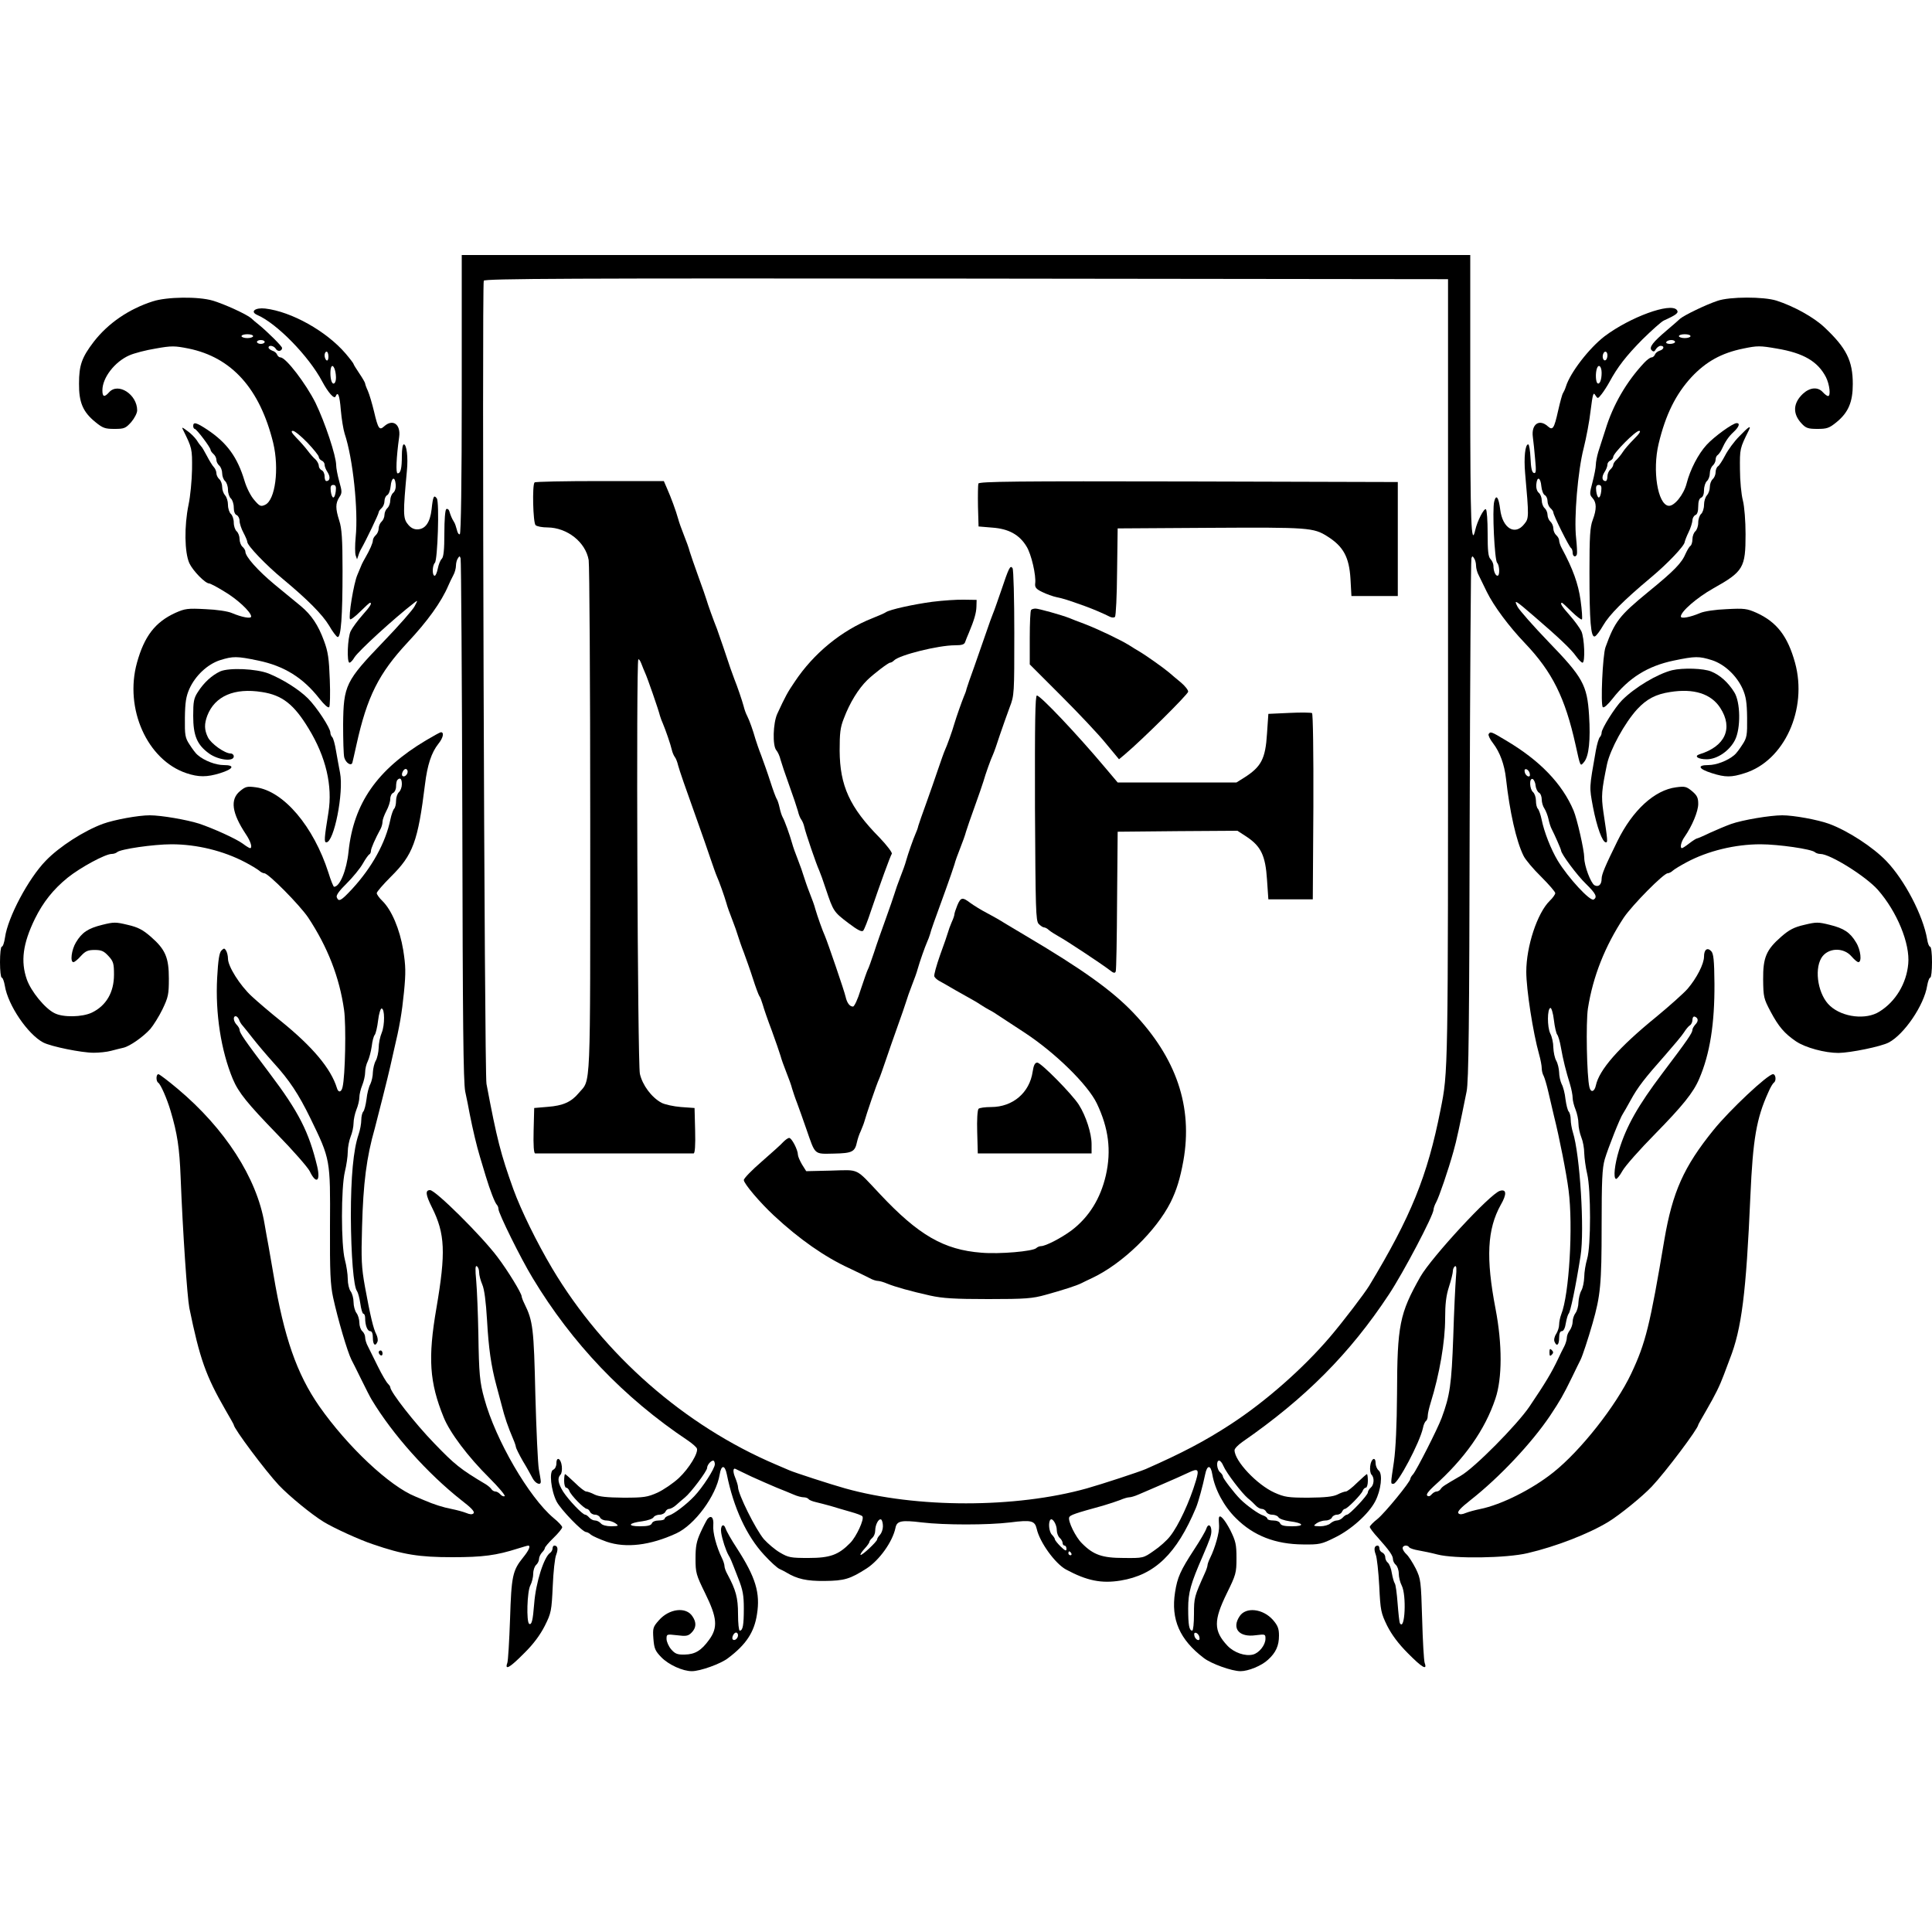 <?xml version="1.0" standalone="no"?>
<!DOCTYPE svg PUBLIC "-//W3C//DTD SVG 20010904//EN"
 "http://www.w3.org/TR/2001/REC-SVG-20010904/DTD/svg10.dtd">
<svg version="1.0" xmlns="http://www.w3.org/2000/svg"
 width="1000pt" height="1000pt" viewBox="0 0 1000 1000"
 preserveAspectRatio="xMidYMid meet">

<g transform="translate(0,1000) scale(0.1,-0.1)"
fill="#000000" stroke="none">
<path d="M2390 7961 c0 -455 -4 -722 -10 -726 -5 -3 -12 7 -15 22 -4 15 -10
35 -16 43 -10 16 -16 30 -24 56 -3 8 -9 12 -15 9 -6 -4 -10 -56 -10 -125 0
-86 -4 -122 -13 -132 -8 -7 -17 -30 -21 -51 -4 -20 -11 -37 -16 -37 -14 0 -13
53 1 67 14 14 24 313 10 333 -15 21 -20 11 -27 -56 -8 -69 -33 -104 -75 -104
-18 0 -35 9 -49 28 -24 29 -24 60 -4 274 7 71 -1 138 -16 138 -6 0 -10 -27
-10 -59 0 -65 -6 -91 -22 -91 -10 0 -7 81 8 188 9 66 -33 96 -78 55 -24 -22
-31 -13 -52 77 -10 41 -24 89 -32 107 -8 17 -14 34 -14 38 0 4 -13 27 -30 52
-16 24 -30 46 -30 49 0 3 -19 28 -42 55 -99 115 -279 216 -415 232 -52 6 -80
-16 -42 -33 101 -43 268 -214 337 -345 30 -56 62 -93 69 -77 12 29 21 6 27
-70 4 -46 13 -101 20 -123 43 -128 71 -397 57 -535 -4 -41 -4 -84 0 -95 l7
-20 7 20 c3 11 10 27 15 35 23 40 90 179 90 188 0 5 7 15 15 22 8 7 15 23 15
36 0 13 6 27 14 31 8 4 16 25 18 46 4 46 22 54 26 11 2 -19 -3 -36 -12 -44 -9
-7 -16 -25 -16 -40 0 -15 -7 -33 -15 -40 -8 -7 -15 -23 -15 -35 0 -12 -7 -28
-15 -35 -8 -7 -15 -23 -15 -35 0 -12 -7 -28 -15 -35 -8 -7 -15 -19 -15 -27 0
-13 -15 -48 -41 -93 -5 -8 -12 -22 -16 -30 -3 -8 -14 -33 -23 -55 -19 -42 -48
-220 -38 -230 3 -4 27 14 52 39 25 25 48 46 51 46 13 0 1 -19 -40 -65 -24 -27
-51 -64 -60 -82 -16 -33 -21 -163 -6 -163 5 0 17 12 26 28 24 36 203 200 309
282 19 15 19 14 2 -18 -9 -18 -82 -101 -162 -184 -195 -203 -206 -225 -208
-427 0 -80 2 -158 6 -172 8 -29 37 -46 42 -26 2 6 11 48 21 92 55 250 116 370
265 530 102 109 174 208 211 295 6 14 17 37 25 52 8 14 14 37 14 50 0 12 4 30
10 38 8 13 10 13 14 0 3 -8 7 -618 9 -1355 2 -1046 5 -1354 15 -1405 8 -36 18
-87 23 -115 16 -81 36 -166 53 -222 9 -29 22 -74 30 -100 23 -76 47 -137 57
-148 5 -5 9 -15 9 -23 0 -22 116 -257 177 -357 203 -337 471 -619 802 -840 24
-16 45 -35 48 -42 9 -22 -40 -103 -93 -153 -29 -27 -79 -61 -111 -76 -52 -23
-70 -26 -176 -26 -86 1 -125 5 -149 16 -17 9 -37 16 -44 16 -7 0 -33 20 -58
45 -26 25 -49 45 -51 45 -3 0 -5 -16 -5 -35 0 -19 5 -35 10 -35 6 0 14 -8 17
-17 8 -23 77 -93 91 -93 5 0 12 -7 16 -15 3 -8 15 -15 26 -15 11 0 23 -7 26
-15 4 -8 18 -15 33 -15 15 0 36 -7 47 -15 18 -13 16 -14 -22 -15 -25 0 -47 6
-54 15 -7 8 -20 15 -30 15 -10 0 -23 7 -30 15 -7 8 -16 15 -21 15 -14 0 -86
76 -114 119 -27 44 -31 71 -14 88 6 6 9 25 7 43 -4 41 -28 54 -28 16 0 -15 -7
-29 -16 -33 -23 -8 -12 -108 17 -165 22 -42 134 -158 153 -158 5 0 17 -6 25
-14 9 -7 45 -23 81 -36 100 -34 225 -19 360 43 96 44 207 195 225 305 8 51 27
51 37 1 35 -174 103 -320 193 -417 32 -35 68 -68 80 -73 11 -5 27 -13 35 -18
56 -34 106 -45 198 -44 103 1 132 10 218 65 66 43 134 138 149 210 7 36 30 41
136 28 117 -14 342 -14 458 0 109 14 127 9 137 -33 15 -69 95 -180 152 -211
108 -58 183 -73 282 -57 177 29 290 138 390 376 13 31 36 116 48 174 10 50 29
50 37 -1 13 -77 60 -165 122 -226 91 -91 204 -135 348 -136 84 -1 95 1 165 36
84 41 174 122 208 187 30 57 40 142 18 160 -9 7 -16 25 -16 38 0 37 -24 23
-28 -17 -2 -18 1 -37 7 -43 16 -16 13 -53 -4 -67 -8 -7 -15 -18 -15 -25 0 -14
-95 -115 -108 -115 -5 0 -15 -7 -22 -15 -7 -8 -21 -15 -31 -15 -9 0 -24 -7
-33 -15 -8 -8 -32 -15 -53 -15 -36 1 -37 2 -19 15 11 8 32 15 47 15 15 0 29 7
33 15 3 8 15 15 26 15 11 0 23 7 26 15 4 8 10 15 15 15 12 0 84 73 92 93 3 9
11 17 17 17 5 0 10 16 10 35 0 19 -2 35 -5 35 -2 0 -25 -20 -51 -45 -25 -25
-51 -45 -58 -45 -7 0 -27 -7 -44 -16 -24 -11 -63 -15 -149 -16 -106 0 -124 3
-176 26 -91 41 -207 164 -207 220 0 8 18 27 41 43 326 226 556 457 758 763 76
115 231 410 231 439 0 7 6 25 14 39 15 28 62 165 89 262 15 51 34 141 68 310
11 51 14 353 16 1405 2 737 6 1347 9 1355 4 13 6 13 14 0 6 -8 10 -26 10 -38
0 -13 6 -36 14 -50 7 -15 26 -54 42 -86 36 -73 113 -177 197 -265 142 -149
208 -283 262 -526 26 -118 24 -113 45 -88 24 30 33 112 25 240 -10 158 -32
197 -211 382 -78 81 -149 162 -159 180 -21 41 -14 37 89 -52 122 -105 189
-168 214 -204 13 -18 28 -33 33 -33 15 0 10 129 -6 163 -9 18 -36 55 -60 82
-41 46 -53 65 -40 65 2 0 25 -21 50 -46 26 -25 49 -43 53 -40 3 4 0 48 -7 99
-12 86 -40 163 -97 269 -8 14 -14 33 -14 41 0 8 -7 20 -15 27 -8 7 -15 23 -15
35 0 12 -7 28 -15 35 -8 7 -15 23 -15 35 0 12 -7 28 -15 35 -8 7 -15 25 -15
40 0 15 -7 33 -16 40 -9 8 -14 25 -12 44 4 43 22 35 26 -11 2 -21 10 -42 18
-46 8 -4 14 -18 14 -31 0 -13 7 -29 15 -36 8 -7 15 -17 15 -22 0 -15 81 -177
91 -184 5 -3 9 -14 9 -25 0 -20 16 -26 22 -8 2 7 0 44 -4 83 -12 104 9 351 39
466 13 52 30 140 36 195 11 86 14 97 24 80 13 -20 13 -20 33 5 11 14 29 42 40
62 42 78 87 136 171 221 49 48 98 92 111 98 66 30 79 40 67 55 -33 39 -241
-37 -373 -136 -80 -61 -179 -189 -201 -261 -4 -13 -11 -28 -15 -34 -4 -5 -15
-46 -25 -90 -21 -94 -28 -104 -53 -82 -45 41 -87 11 -78 -55 3 -24 9 -76 12
-117 6 -60 4 -73 -7 -69 -10 3 -15 26 -17 76 -2 40 -7 72 -12 72 -16 0 -23
-69 -16 -149 20 -226 20 -234 -4 -263 -48 -62 -113 -23 -125 75 -8 64 -21 81
-31 41 -11 -41 2 -304 15 -317 13 -13 15 -67 2 -67 -11 0 -21 25 -21 52 0 10
-7 26 -15 34 -12 12 -15 42 -15 134 0 65 -4 121 -9 124 -10 7 -45 -62 -55
-107 -21 -93 -26 32 -26 704 l0 719 -2610 0 -2610 0 0 -719z m5105 -1436 c0
-2099 1 -2069 -39 -2270 -68 -344 -153 -552 -369 -910 -26 -42 -134 -184 -203
-265 -139 -163 -333 -334 -514 -452 -135 -88 -254 -150 -440 -232 -38 -16
-224 -77 -305 -100 -369 -103 -881 -103 -1250 0 -72 20 -266 83 -290 94 -11 5
-42 18 -70 30 -472 201 -891 568 -1157 1015 -80 135 -161 300 -201 410 -65
181 -85 258 -139 545 -11 56 -24 4130 -14 4157 4 11 448 13 2498 11 l2493 -3
0 -2030z m-5795 1629 c0 -14 -4 -23 -10 -19 -5 3 -10 15 -10 26 0 10 5 19 10
19 6 0 10 -12 10 -26z m6620 7 c0 -11 -4 -22 -9 -25 -11 -7 -20 14 -13 32 7
19 22 14 22 -7z m-6581 -113 c1 -31 -14 -45 -23 -22 -8 22 -8 69 1 78 9 9 21
-21 22 -56z m6551 22 c0 -36 -10 -61 -21 -54 -10 6 -12 54 -3 78 9 24 24 9 24
-24z m-4590 -5649 c0 -22 -63 -120 -107 -166 -40 -42 -104 -91 -130 -99 -13
-4 -23 -12 -23 -17 0 -5 -14 -9 -30 -9 -18 0 -33 -6 -36 -15 -5 -11 -22 -15
-62 -15 -68 0 -60 17 13 26 28 4 54 13 58 21 4 7 19 13 31 13 13 0 26 7 30 15
3 8 12 15 19 15 8 0 25 9 38 21 13 12 33 29 44 38 30 24 115 137 115 153 0 15
19 38 32 38 4 0 8 -9 8 -19z m2632 -8 c16 -38 97 -143 127 -168 14 -11 32 -28
40 -37 9 -10 23 -18 32 -18 9 0 19 -7 23 -15 3 -8 17 -15 30 -15 14 0 29 -6
33 -13 4 -8 30 -17 58 -21 73 -9 81 -26 13 -26 -40 0 -57 4 -62 15 -3 9 -18
15 -36 15 -16 0 -30 4 -30 9 0 5 -10 13 -22 17 -22 6 -86 52 -118 84 -32 32
-90 108 -90 117 0 6 -7 16 -15 23 -17 14 -21 60 -5 60 6 0 16 -12 22 -27z
m-2442 -56 c41 -19 100 -44 130 -57 30 -12 70 -28 88 -36 18 -8 41 -14 52 -14
10 0 21 -4 25 -9 3 -5 20 -12 38 -16 17 -4 52 -13 77 -20 25 -8 71 -21 102
-30 32 -9 60 -19 62 -24 10 -15 -31 -104 -63 -137 -61 -62 -104 -78 -216 -78
-92 0 -104 2 -148 28 -26 15 -63 47 -83 69 -43 51 -134 234 -134 270 0 8 -7
30 -15 50 -13 31 -11 52 4 43 3 -2 40 -19 81 -39z m2300 -21 c-32 -108 -90
-233 -134 -288 -16 -21 -54 -55 -84 -75 -54 -38 -55 -38 -156 -37 -111 0 -157
16 -216 76 -33 32 -73 115 -66 134 4 12 30 21 176 61 30 9 70 22 88 29 18 8
39 14 47 14 8 0 29 6 47 14 18 8 73 31 123 53 49 21 110 48 135 60 52 25 58
19 40 -41z m-1620 -236 c0 -16 -7 -35 -15 -44 -8 -8 -15 -19 -15 -24 0 -11
-80 -86 -86 -80 -2 3 7 17 21 32 14 15 25 31 25 35 0 5 7 14 15 21 8 7 15 23
15 37 0 31 18 65 31 58 5 -4 9 -19 9 -35z m900 -21 c0 -14 7 -32 15 -39 8 -7
15 -19 15 -26 0 -8 5 -14 10 -14 6 0 10 -8 10 -17 0 -13 -7 -10 -30 12 -16 16
-30 33 -30 38 0 4 -7 15 -15 23 -16 16 -20 65 -8 78 11 11 33 -25 33 -55z m75
-119 c3 -5 1 -10 -4 -10 -6 0 -11 5 -11 10 0 6 2 10 4 10 3 0 8 -4 11 -10z"/>
<path d="M2767 7503 c-13 -12 -8 -208 5 -221 7 -7 35 -12 62 -12 102 -1 197
-76 213 -169 4 -25 8 -633 8 -1351 0 -1433 4 -1332 -59 -1407 -39 -47 -82 -66
-161 -72 l-70 -6 -3 -117 c-2 -76 1 -118 8 -118 5 0 190 0 410 0 220 0 405 0
410 0 7 0 10 42 8 118 l-3 117 -70 5 c-38 3 -84 13 -101 22 -52 28 -99 92
-112 150 -12 55 -20 2134 -8 2145 3 3 10 -7 16 -23 6 -16 15 -38 20 -49 10
-21 68 -187 76 -220 3 -11 10 -29 15 -40 14 -33 40 -108 46 -135 3 -14 10 -30
15 -37 6 -7 14 -27 18 -45 9 -32 32 -99 105 -303 20 -55 47 -134 61 -175 14
-41 29 -84 34 -95 12 -26 39 -102 50 -140 4 -16 18 -55 30 -85 12 -30 25 -68
30 -85 5 -16 18 -55 30 -85 11 -30 33 -91 47 -135 14 -44 29 -84 33 -90 5 -5
12 -26 18 -45 5 -19 26 -80 47 -135 20 -55 40 -113 45 -130 4 -16 18 -55 30
-85 12 -30 26 -68 30 -85 5 -16 16 -50 26 -75 9 -25 31 -85 48 -135 47 -135
38 -128 142 -126 96 2 109 9 120 61 3 14 11 39 19 55 7 17 16 39 19 50 8 31
65 198 76 220 5 11 20 54 34 95 14 41 41 120 61 175 20 55 40 114 45 130 5 17
18 55 30 85 12 30 26 69 30 85 10 36 37 113 49 140 5 11 12 29 15 40 5 21 21
65 81 230 20 55 40 114 45 130 4 17 18 55 30 85 12 30 26 69 30 85 5 17 25 75
45 130 20 55 40 114 45 130 11 39 38 115 50 140 5 11 21 56 35 100 15 44 38
109 51 144 24 62 24 70 24 385 0 176 -4 327 -9 335 -12 18 -19 3 -60 -119 -18
-52 -36 -104 -41 -115 -5 -11 -21 -56 -36 -100 -15 -44 -43 -123 -61 -175 -19
-52 -37 -104 -40 -115 -2 -11 -9 -29 -14 -40 -11 -27 -38 -103 -49 -140 -11
-39 -38 -114 -50 -140 -5 -11 -20 -54 -34 -95 -14 -41 -41 -120 -61 -175 -20
-55 -39 -109 -42 -120 -2 -11 -9 -29 -14 -40 -12 -27 -39 -104 -49 -140 -4
-16 -18 -55 -30 -85 -12 -30 -25 -68 -30 -85 -5 -16 -25 -75 -45 -130 -20 -55
-48 -134 -61 -175 -14 -41 -28 -82 -33 -90 -4 -8 -20 -54 -36 -102 -15 -50
-33 -88 -40 -88 -17 0 -31 19 -38 50 -6 29 -94 285 -107 315 -12 26 -39 102
-50 140 -4 17 -18 55 -30 85 -12 30 -25 69 -30 85 -5 17 -18 55 -30 85 -12 30
-26 69 -30 85 -13 46 -39 118 -49 135 -5 9 -12 31 -16 50 -4 19 -11 40 -15 45
-4 6 -19 46 -33 90 -14 44 -36 105 -47 135 -12 30 -25 69 -30 85 -12 43 -31
97 -43 120 -6 11 -14 33 -18 50 -8 30 -33 103 -48 140 -4 11 -13 36 -20 55 -6
19 -23 69 -37 110 -14 41 -29 84 -33 95 -17 42 -49 131 -54 150 -3 11 -22 65
-42 120 -20 55 -40 114 -45 130 -4 17 -18 55 -30 85 -12 30 -26 69 -30 85 -11
40 -37 111 -58 158 l-16 37 -331 0 c-183 0 -335 -3 -338 -7z"/>
<path d="M5064 7497 c-2 -7 -3 -60 -2 -118 l3 -104 72 -6 c83 -6 139 -36 176
-97 25 -39 51 -152 45 -193 -2 -19 5 -28 36 -43 22 -11 56 -23 75 -27 34 -7
54 -13 146 -46 44 -16 100 -40 129 -55 10 -5 22 -6 27 -1 5 5 10 110 11 233
l3 225 480 3 c508 3 534 1 605 -44 83 -52 113 -107 120 -219 l5 -90 120 0 120
0 0 295 0 295 -1083 3 c-890 2 -1083 0 -1088 -11z"/>
<path d="M4825 6885 c-97 -13 -220 -40 -240 -54 -5 -4 -37 -18 -70 -31 -159
-63 -304 -182 -401 -328 -37 -54 -49 -76 -91 -167 -22 -49 -25 -164 -5 -188 8
-9 18 -31 22 -49 5 -18 25 -78 45 -133 20 -55 40 -115 45 -133 4 -18 12 -38
18 -45 5 -7 12 -23 15 -37 6 -29 63 -196 77 -225 5 -11 21 -55 35 -98 38 -113
40 -117 115 -174 50 -38 71 -48 78 -40 6 7 24 53 40 102 47 138 100 284 108
296 3 6 -24 42 -63 83 -155 157 -206 269 -207 451 0 90 3 120 22 167 30 80 75
153 121 198 34 33 109 90 118 90 5 0 14 5 21 12 28 28 229 78 314 78 37 0 50
4 54 18 3 9 12 31 19 47 27 65 38 101 39 135 l1 35 -65 1 c-36 1 -110 -4 -165
-11z"/>
<path d="M5337 6843 c-4 -3 -7 -68 -7 -144 l0 -138 163 -163 c90 -90 194 -200
231 -246 l68 -82 31 26 c90 76 327 311 327 324 0 9 -17 30 -37 47 -21 17 -49
41 -63 53 -26 22 -114 85 -153 108 -12 7 -35 21 -52 32 -43 27 -160 83 -230
110 -33 12 -69 26 -80 31 -41 16 -159 49 -175 49 -9 0 -20 -3 -23 -7z"/>
<path d="M5357 5818 c3 -526 4 -583 19 -600 10 -10 22 -18 27 -18 6 0 18 -6
26 -14 9 -8 32 -22 51 -33 39 -21 220 -141 262 -173 21 -17 29 -19 33 -8 3 7
6 173 7 368 l3 355 310 3 310 2 49 -32 c73 -49 96 -97 104 -221 l7 -102 115 0
115 0 3 479 c1 279 -2 482 -7 485 -5 3 -58 4 -117 1 l-109 -5 -7 -102 c-8
-131 -30 -172 -118 -228 l-40 -25 -307 0 -308 0 -65 77 c-148 176 -335 373
-353 373 -9 0 -11 -135 -10 -582z"/>
<path d="M4955 5314 c-8 -20 -15 -41 -15 -46 0 -6 -6 -24 -14 -41 -8 -18 -16
-41 -19 -52 -3 -11 -21 -64 -41 -118 -19 -54 -33 -104 -30 -111 3 -7 15 -18
27 -24 12 -7 49 -27 82 -47 33 -19 69 -39 80 -45 11 -6 34 -19 50 -30 17 -11
37 -23 45 -27 8 -4 26 -14 40 -24 14 -9 79 -52 145 -95 158 -104 325 -268 372
-365 61 -128 76 -243 47 -372 -28 -121 -87 -216 -177 -285 -54 -40 -135 -82
-159 -82 -8 0 -19 -5 -24 -10 -17 -17 -191 -32 -284 -24 -195 15 -326 91 -525
303 -130 138 -104 126 -253 122 l-129 -3 -22 35 c-11 19 -21 42 -21 50 0 25
-32 87 -45 87 -7 0 -20 -10 -31 -21 -10 -12 -61 -57 -111 -101 -51 -44 -93
-87 -93 -96 0 -18 83 -116 155 -183 132 -123 264 -215 390 -273 44 -21 92 -44
107 -52 14 -8 33 -14 42 -14 8 0 30 -6 48 -14 42 -17 120 -39 223 -62 64 -14
125 -18 300 -18 194 0 229 3 297 22 87 24 159 47 185 60 10 5 36 18 58 28 155
74 328 241 404 391 31 63 49 121 66 214 50 281 -36 533 -260 768 -109 114
-262 224 -560 400 -66 39 -127 76 -135 81 -8 5 -37 21 -65 36 -27 14 -64 37
-82 50 -42 32 -50 30 -68 -12z"/>
<path d="M5345 4453 c-16 -109 -103 -183 -215 -183 -31 0 -60 -4 -65 -9 -6 -6
-9 -59 -7 -120 l3 -111 295 0 294 0 0 48 c0 55 -29 146 -66 204 -35 55 -196
218 -215 218 -12 0 -19 -13 -24 -47z"/>
<path d="M790 8440 c-124 -40 -230 -113 -304 -208 -63 -82 -77 -123 -77 -217
-1 -97 20 -147 84 -199 39 -32 51 -36 99 -36 51 0 58 3 87 35 17 20 31 47 31
61 0 82 -98 146 -145 94 -25 -28 -35 -25 -35 10 0 65 64 148 140 181 25 11 86
27 136 35 83 15 99 14 170 0 224 -46 369 -208 438 -488 32 -134 11 -297 -42
-321 -22 -10 -28 -8 -56 25 -18 20 -40 64 -50 98 -37 124 -91 198 -193 266
-56 37 -73 42 -73 19 0 -8 4 -15 8 -15 9 0 82 -96 82 -109 0 -4 7 -14 15 -21
8 -7 15 -20 15 -30 0 -10 7 -23 15 -30 8 -7 15 -25 15 -40 0 -15 7 -33 15 -40
8 -7 15 -27 15 -45 0 -18 7 -38 15 -45 8 -7 15 -28 15 -47 0 -21 6 -36 15 -39
8 -4 15 -17 15 -30 0 -13 9 -41 20 -61 11 -21 20 -42 20 -48 0 -19 98 -121
183 -191 131 -109 206 -185 241 -243 17 -30 37 -56 43 -58 18 -6 26 108 26
342 0 165 -4 221 -17 260 -20 63 -20 89 0 121 15 22 15 29 0 82 -9 32 -16 70
-16 84 0 48 -58 222 -107 323 -49 98 -153 235 -181 235 -7 0 -15 7 -18 15 -3
8 -14 17 -25 20 -10 4 -19 11 -19 16 0 15 28 10 38 -7 9 -16 32 -12 32 5 0 9
-76 84 -120 120 -14 11 -32 26 -40 34 -23 20 -138 73 -199 91 -74 22 -238 20
-311 -4z m520 -180 c0 -5 -13 -10 -30 -10 -16 0 -30 5 -30 10 0 6 14 10 30 10
17 0 30 -4 30 -10z m60 -30 c0 -5 -9 -10 -20 -10 -11 0 -20 5 -20 10 0 6 9 10
20 10 11 0 20 -4 20 -10z m221 -521 c32 -34 59 -67 59 -74 0 -7 7 -15 15 -19
8 -3 15 -12 15 -21 0 -9 7 -27 16 -40 15 -24 12 -45 -7 -45 -5 0 -9 11 -9 25
0 14 -7 28 -15 31 -8 4 -15 14 -15 23 0 9 -8 24 -17 33 -10 8 -28 29 -40 45
-12 16 -38 46 -58 66 -26 27 -31 37 -19 37 9 0 43 -28 75 -61z m147 -251 c-2
-18 -7 -33 -13 -33 -5 0 -11 15 -13 33 -3 24 1 32 13 32 12 0 16 -8 13 -32z"/>
<path d="M8890 8443 c-63 -21 -171 -74 -193 -92 -9 -9 -41 -36 -70 -61 -72
-61 -93 -88 -78 -103 9 -9 15 -8 22 6 6 9 17 17 24 17 22 0 18 -18 -4 -25 -11
-3 -22 -12 -25 -20 -3 -8 -11 -15 -18 -15 -7 0 -24 -13 -38 -28 -91 -97 -161
-217 -200 -345 -13 -39 -29 -91 -37 -115 -7 -23 -13 -54 -13 -68 0 -14 -8 -54
-17 -89 -16 -60 -16 -65 0 -83 21 -23 22 -57 1 -113 -14 -36 -17 -85 -17 -269
0 -256 7 -342 28 -334 8 3 27 29 43 57 32 55 103 127 245 246 89 74 177 167
177 186 1 5 9 28 20 50 11 22 19 50 20 61 0 12 7 24 15 28 10 3 15 19 15 45 0
25 5 41 15 45 9 3 15 18 15 39 0 19 7 40 15 47 8 7 15 25 15 40 0 15 7 33 15
40 8 7 15 21 15 31 0 10 5 21 11 24 5 4 15 17 20 28 19 42 36 67 62 91 28 26
35 46 16 46 -20 0 -117 -70 -156 -113 -43 -47 -85 -128 -103 -199 -15 -59 -65
-120 -94 -116 -56 8 -84 183 -51 321 36 151 89 257 170 345 75 80 155 125 269
148 72 15 86 15 172 0 139 -23 213 -67 255 -148 19 -38 26 -98 11 -98 -5 0
-17 9 -27 20 -26 29 -67 25 -103 -8 -52 -49 -54 -104 -7 -154 22 -24 34 -28
82 -28 49 0 61 4 99 35 61 50 84 104 84 197 0 121 -33 187 -147 294 -55 52
-158 109 -248 138 -66 21 -242 21 -305 -1z m-140 -183 c0 -5 -13 -10 -30 -10
-16 0 -30 5 -30 10 0 6 14 10 30 10 17 0 30 -4 30 -10z m-80 -30 c0 -5 -12
-10 -26 -10 -14 0 -23 4 -19 10 3 6 15 10 26 10 10 0 19 -4 19 -10z m-212
-502 c-24 -24 -50 -54 -58 -67 -8 -13 -23 -31 -32 -40 -10 -8 -18 -21 -18 -27
0 -6 -7 -17 -15 -24 -8 -7 -15 -23 -15 -36 0 -13 -4 -24 -9 -24 -19 0 -22 21
-7 45 9 13 16 31 16 40 0 9 7 18 15 21 8 4 15 12 15 19 0 19 115 135 134 135
11 0 2 -14 -26 -42z m-170 -270 c-2 -18 -7 -33 -13 -33 -5 0 -11 15 -13 33 -3
24 1 32 13 32 12 0 16 -8 13 -32z"/>
<path d="M948 7774 c46 -93 47 -96 46 -203 -1 -58 -9 -141 -18 -183 -23 -111
-21 -247 4 -303 18 -39 82 -105 103 -105 5 0 40 -18 77 -41 67 -39 140 -107
140 -130 0 -13 -48 -4 -100 18 -20 9 -80 18 -136 20 -93 5 -106 3 -156 -19
-105 -48 -161 -121 -199 -258 -66 -238 53 -504 256 -572 63 -21 106 -21 174 0
70 22 79 42 19 42 -41 0 -100 22 -135 52 -9 7 -27 31 -41 53 -24 36 -26 49
-25 140 1 80 6 110 23 149 31 69 94 128 159 149 67 21 87 21 197 -2 136 -28
234 -90 318 -198 24 -30 44 -49 50 -43 4 4 6 68 3 142 -4 109 -9 145 -30 201
-30 82 -65 134 -120 180 -23 19 -84 69 -135 111 -88 73 -152 145 -152 171 0 7
-7 18 -15 25 -8 7 -15 25 -15 40 0 15 -7 33 -15 40 -8 7 -15 27 -15 45 0 18
-7 38 -15 45 -8 7 -15 28 -15 47 0 19 -7 41 -15 49 -8 9 -15 28 -15 43 0 16
-7 34 -15 41 -8 7 -15 21 -15 31 0 9 -6 24 -13 31 -7 7 -23 33 -36 58 -13 25
-26 47 -30 50 -3 3 -14 17 -23 32 -10 14 -31 36 -49 48 -27 20 -30 21 -21 4z"/>
<path d="M9002 7741 c-26 -26 -58 -70 -72 -97 -14 -27 -31 -53 -37 -57 -7 -4
-13 -18 -13 -31 0 -13 -7 -29 -15 -36 -8 -7 -15 -25 -15 -41 0 -15 -7 -34 -15
-43 -8 -8 -15 -30 -15 -49 0 -19 -7 -40 -15 -47 -8 -7 -15 -27 -15 -45 0 -18
-7 -38 -15 -45 -8 -7 -15 -25 -15 -41 0 -15 -5 -31 -10 -34 -6 -4 -16 -21 -24
-38 -21 -51 -59 -90 -195 -201 -150 -123 -173 -153 -221 -286 -15 -42 -26
-298 -14 -310 6 -6 26 13 50 43 84 108 182 170 318 198 110 23 130 23 197 2
65 -21 128 -80 159 -149 17 -39 22 -69 23 -149 1 -91 -1 -104 -25 -140 -14
-22 -32 -46 -41 -53 -35 -30 -94 -52 -135 -52 -60 0 -51 -20 19 -42 69 -22
101 -22 169 0 206 64 327 332 261 572 -38 137 -94 210 -199 258 -50 22 -63 24
-156 19 -56 -2 -116 -11 -136 -20 -52 -22 -100 -31 -100 -18 0 26 85 99 167
145 157 88 168 107 168 281 0 68 -6 144 -14 175 -8 30 -15 102 -15 161 -1 106
-1 108 46 202 14 29 -1 19 -50 -32z"/>
<path d="M1140 6525 c-43 -20 -85 -58 -116 -107 -21 -32 -24 -50 -24 -123 0
-103 20 -150 82 -195 47 -34 128 -44 128 -15 0 8 -7 15 -16 15 -31 0 -102 51
-118 84 -19 39 -19 69 -3 112 39 101 140 145 283 122 105 -16 166 -64 242
-190 89 -146 124 -295 102 -433 -22 -135 -23 -155 -11 -155 40 0 91 258 71
360 -6 30 -15 82 -21 115 -5 32 -14 64 -19 69 -6 6 -10 16 -10 24 0 24 -71
132 -116 177 -46 46 -130 99 -204 129 -64 25 -204 31 -250 11z"/>
<path d="M8655 6531 c-76 -19 -194 -89 -260 -156 -35 -35 -105 -146 -105 -167
0 -8 -4 -18 -9 -23 -6 -6 -15 -37 -21 -70 -35 -198 -34 -187 -15 -291 20 -104
49 -184 67 -184 10 0 10 5 -13 158 -12 83 -9 111 19 247 17 77 91 213 156 284
49 53 97 78 170 89 123 20 213 -9 260 -82 68 -105 26 -199 -107 -240 -31 -10
-8 -26 37 -26 54 0 117 43 146 99 31 61 29 198 -4 249 -32 51 -74 88 -118 106
-39 17 -148 20 -203 7z"/>
<path d="M2205 6168 c-253 -151 -375 -326 -401 -576 -10 -97 -45 -182 -75
-182 -3 0 -17 33 -29 73 -77 240 -232 423 -376 442 -45 6 -53 4 -82 -20 -52
-43 -42 -113 30 -222 26 -38 36 -73 22 -73 -3 0 -20 10 -37 23 -35 26 -155 80
-227 104 -63 20 -195 43 -255 43 -60 0 -184 -23 -242 -44 -98 -36 -226 -118
-296 -191 -90 -92 -197 -294 -211 -397 -4 -27 -11 -48 -17 -48 -5 0 -9 -36 -9
-80 0 -44 4 -80 9 -80 5 0 12 -19 16 -42 16 -101 119 -252 199 -294 41 -21
198 -53 261 -53 28 0 68 4 90 10 22 6 51 13 64 16 34 8 103 57 139 97 16 19
45 65 63 102 30 63 33 77 33 159 0 109 -18 151 -94 217 -40 35 -66 49 -119 61
-62 15 -72 15 -132 0 -73 -18 -105 -39 -136 -91 -23 -38 -31 -102 -13 -102 6
0 23 14 38 31 24 26 36 32 72 32 36 0 48 -6 72 -32 25 -27 28 -39 28 -96 0
-91 -40 -160 -114 -196 -50 -24 -150 -26 -194 -3 -49 24 -121 112 -143 174
-33 94 -21 186 42 315 42 85 94 151 169 212 66 53 195 123 228 123 10 0 22 4
28 9 16 16 189 41 282 41 131 0 269 -34 381 -93 31 -16 63 -36 72 -43 8 -8 21
-14 27 -14 21 0 182 -163 227 -229 101 -153 162 -309 186 -479 11 -79 6 -342
-8 -399 -6 -27 -22 -30 -29 -5 -31 101 -125 213 -289 346 -55 44 -124 103
-153 130 -61 57 -122 154 -122 194 0 15 -5 34 -10 42 -8 13 -11 13 -24 0 -11
-11 -17 -49 -22 -141 -10 -185 20 -377 81 -524 30 -71 76 -127 229 -285 83
-85 159 -172 169 -192 33 -69 57 -54 39 24 -43 179 -95 282 -246 482 -132 175
-156 210 -156 226 0 6 -7 18 -15 26 -17 18 -20 44 -5 44 6 0 13 -8 17 -17 3
-10 12 -25 20 -33 7 -8 30 -37 52 -65 21 -27 69 -84 106 -125 83 -91 130 -162
192 -289 103 -212 103 -211 101 -557 -1 -240 2 -303 16 -369 25 -115 74 -281
95 -323 5 -9 28 -55 51 -102 23 -47 47 -94 54 -105 109 -181 288 -381 464
-520 51 -39 71 -60 63 -68 -7 -7 -19 -6 -38 2 -15 6 -48 15 -73 20 -47 9 -94
24 -145 46 -16 7 -37 16 -45 19 -134 54 -351 258 -498 468 -116 167 -182 357
-236 678 -9 52 -21 120 -26 150 -6 30 -15 83 -21 117 -40 237 -205 492 -449
697 -50 42 -95 76 -100 76 -13 0 -13 -37 -1 -44 13 -9 45 -82 64 -146 35 -118
46 -191 52 -345 11 -283 34 -618 45 -675 54 -263 85 -351 187 -528 24 -41 43
-75 43 -77 0 -19 163 -237 233 -312 54 -57 170 -152 232 -190 54 -33 188 -94
255 -116 157 -54 240 -67 411 -67 158 0 227 9 340 45 26 8 49 15 53 15 14 0 4
-24 -26 -61 -55 -68 -61 -96 -68 -319 -4 -113 -10 -215 -14 -227 -15 -41 13
-25 87 50 49 48 83 95 107 142 33 66 35 77 41 205 3 74 11 148 18 163 11 29 8
47 -10 47 -5 0 -9 -7 -9 -15 0 -7 -6 -18 -12 -22 -32 -20 -75 -155 -83 -263
-7 -88 -13 -112 -26 -105 -15 10 -11 167 6 199 8 15 15 43 15 61 0 18 7 38 15
45 8 7 15 21 15 31 0 9 7 24 15 33 8 8 15 18 15 23 0 5 20 29 45 53 25 24 45
49 45 55 0 6 -20 28 -45 48 -127 107 -300 404 -358 617 -24 85 -28 131 -31
335 -2 105 -7 228 -11 274 -6 63 -5 82 3 77 7 -4 12 -18 12 -32 0 -14 7 -41
16 -62 11 -25 19 -87 25 -187 8 -143 21 -235 48 -335 7 -25 19 -72 28 -105 15
-60 32 -110 59 -173 8 -18 14 -37 14 -41 0 -5 16 -38 36 -73 21 -34 43 -75 51
-90 15 -28 44 -39 42 -15 0 6 -5 35 -10 62 -5 28 -13 201 -18 385 -8 345 -12
382 -57 473 -8 16 -14 33 -14 37 0 16 -72 134 -126 205 -83 110 -320 345 -348
345 -26 0 -23 -24 10 -90 68 -136 72 -233 23 -520 -45 -260 -36 -385 37 -565
32 -80 126 -205 238 -316 48 -48 83 -90 78 -93 -5 -3 -15 1 -22 9 -7 8 -18 15
-26 15 -7 0 -17 6 -21 13 -4 6 -17 17 -28 24 -133 79 -162 103 -267 212 -101
104 -228 267 -228 291 0 4 -6 12 -12 18 -7 6 -31 46 -52 89 -21 43 -45 90 -52
105 -8 14 -14 35 -14 46 0 11 -7 25 -15 32 -8 7 -15 27 -15 44 0 17 -7 40 -15
50 -8 11 -15 36 -15 56 0 20 -7 45 -15 56 -8 10 -15 39 -15 64 0 25 -7 70 -15
100 -20 75 -20 371 0 455 8 33 15 79 15 103 0 23 7 59 15 79 8 19 15 51 15 70
0 18 7 50 15 70 8 19 15 48 15 63 0 15 7 44 15 63 8 20 15 50 15 67 0 17 6 43
14 58 7 15 16 49 20 76 3 27 10 54 16 60 5 7 13 40 17 74 4 35 13 63 18 62 17
0 17 -86 1 -125 -9 -21 -16 -56 -16 -79 -1 -22 -7 -52 -15 -66 -8 -14 -14 -41
-15 -60 0 -19 -6 -46 -13 -61 -8 -14 -17 -49 -20 -79 -4 -29 -11 -58 -17 -64
-5 -5 -10 -25 -10 -43 0 -18 -6 -52 -14 -75 -27 -78 -40 -220 -40 -423 1 -201
14 -366 32 -388 5 -7 13 -36 17 -64 4 -29 11 -53 16 -53 5 0 9 -10 9 -22 0
-39 12 -68 26 -68 9 0 14 -12 14 -35 0 -36 13 -47 24 -19 3 8 0 25 -6 37 -15
27 -32 99 -59 247 -18 100 -20 141 -15 310 6 226 23 360 66 510 12 45 70 274
80 320 4 19 12 55 18 80 31 130 42 196 53 305 10 102 9 135 -4 218 -18 108
-60 207 -108 254 -16 15 -29 34 -29 40 0 7 33 45 73 85 115 114 140 181 177
480 12 98 33 163 69 208 25 31 31 60 13 60 -4 0 -38 -19 -77 -42z m-95 -162
c0 -16 -18 -31 -27 -22 -8 8 5 36 17 36 5 0 10 -6 10 -14z m-30 -65 c0 -16 -7
-34 -15 -41 -8 -7 -15 -27 -15 -44 0 -18 -4 -36 -10 -42 -5 -5 -14 -30 -19
-54 -25 -122 -95 -249 -199 -362 -57 -61 -69 -68 -79 -42 -4 10 13 34 52 72
31 31 69 77 83 102 14 25 30 47 34 48 4 2 8 10 8 18 0 12 21 61 51 116 5 10 9
26 9 36 0 9 9 34 20 55 11 20 20 48 20 62 0 14 7 28 15 31 8 4 15 18 15 33 0
15 3 31 7 34 14 15 23 6 23 -22z"/>
<path d="M7705 6200 c-3 -5 7 -27 23 -47 36 -47 59 -111 67 -183 19 -171 53
-324 91 -400 9 -19 50 -68 91 -108 40 -40 73 -78 73 -85 0 -6 -13 -25 -29 -40
-64 -63 -121 -235 -121 -367 0 -91 35 -316 66 -426 8 -28 14 -61 14 -73 0 -12
4 -30 10 -40 5 -10 16 -47 24 -82 8 -35 21 -91 29 -124 28 -111 65 -299 76
-386 24 -186 3 -540 -38 -642 -6 -16 -11 -39 -11 -53 0 -14 -7 -35 -15 -48 -9
-13 -13 -31 -9 -40 11 -28 24 -18 24 19 0 23 5 35 14 35 9 0 17 16 21 43 4 23
11 44 14 47 9 7 36 135 62 300 21 132 -3 525 -40 640 -6 19 -11 49 -11 65 0
17 -5 36 -10 41 -6 6 -13 35 -17 64 -3 30 -12 65 -20 79 -7 15 -13 42 -13 61
-1 19 -7 46 -15 60 -8 14 -14 44 -15 68 0 24 -7 56 -16 73 -16 33 -16 128 1
132 5 1 14 -27 18 -63 4 -35 12 -69 17 -75 5 -6 14 -35 19 -65 11 -64 27 -127
47 -191 8 -26 14 -58 14 -72 0 -13 7 -41 15 -60 8 -20 15 -52 15 -72 0 -20 7
-52 15 -72 8 -19 15 -56 15 -82 1 -25 7 -73 15 -106 20 -84 20 -374 0 -441 -8
-27 -15 -69 -15 -94 -1 -25 -7 -56 -15 -70 -8 -14 -14 -41 -15 -61 0 -19 -7
-44 -15 -55 -8 -10 -15 -31 -15 -45 0 -14 -7 -34 -15 -45 -8 -10 -15 -27 -15
-37 0 -11 -6 -31 -13 -45 -8 -15 -23 -45 -33 -67 -34 -71 -63 -120 -148 -246
-64 -94 -284 -317 -356 -358 -86 -50 -94 -55 -103 -68 -4 -7 -14 -13 -21 -13
-8 0 -19 -7 -26 -15 -8 -10 -17 -12 -23 -6 -6 6 7 23 34 48 160 143 265 292
319 453 36 106 36 282 1 465 -51 265 -43 413 27 539 32 55 30 83 -5 72 -51
-16 -353 -343 -411 -444 -108 -191 -120 -251 -121 -607 -1 -160 -7 -286 -16
-350 -18 -122 -18 -115 -2 -115 23 1 135 212 152 288 3 18 11 34 16 37 5 4 9
15 9 27 0 11 7 41 15 67 46 148 75 317 75 437 0 74 5 118 20 164 11 34 20 71
20 81 0 10 5 21 11 25 8 4 9 -12 5 -57 -3 -35 -10 -174 -14 -309 -9 -246 -17
-303 -60 -419 -21 -57 -130 -271 -148 -292 -8 -8 -14 -19 -14 -23 0 -16 -132
-177 -170 -208 -22 -17 -40 -36 -40 -41 0 -6 19 -31 43 -57 59 -66 77 -92 77
-111 0 -9 7 -22 15 -29 8 -7 15 -27 15 -45 0 -18 7 -46 15 -61 26 -50 17 -238
-9 -196 -3 5 -8 51 -12 103 -4 52 -10 99 -15 104 -4 6 -11 30 -15 53 -3 23
-13 47 -20 53 -8 6 -14 19 -14 29 0 10 -7 20 -15 24 -8 3 -15 12 -15 21 0 8
-4 15 -9 15 -18 0 -21 -18 -10 -47 6 -15 14 -89 18 -163 6 -127 9 -139 41
-205 24 -47 58 -93 107 -142 74 -75 102 -91 87 -50 -4 12 -10 114 -13 227 -6
198 -7 207 -33 261 -16 31 -37 64 -48 74 -11 10 -20 24 -20 32 0 15 26 18 34
4 4 -5 25 -12 49 -16 23 -4 67 -13 97 -21 88 -23 358 -19 467 7 146 34 316
100 418 162 59 36 177 132 225 183 70 74 240 300 240 319 0 2 19 36 43 77 46
80 67 122 90 183 8 22 22 58 30 80 62 157 85 342 107 845 13 293 31 401 93
537 10 24 23 45 28 49 14 8 11 44 -4 44 -27 0 -225 -186 -308 -289 -154 -190
-212 -321 -254 -566 -75 -446 -97 -536 -172 -695 -79 -167 -262 -399 -403
-511 -110 -88 -270 -168 -380 -190 -25 -5 -58 -14 -73 -20 -19 -8 -31 -9 -38
-2 -8 8 12 29 63 69 150 118 316 295 411 436 53 80 68 106 113 198 20 41 40
83 45 92 10 20 39 108 62 188 41 143 47 204 47 502 0 240 3 301 16 347 17 58
81 219 94 236 4 6 22 37 40 70 37 68 72 113 181 236 42 48 85 99 95 115 10 16
24 33 31 37 7 4 13 17 13 28 0 12 5 19 12 17 19 -7 20 -24 3 -41 -8 -9 -15
-21 -15 -27 0 -16 -23 -50 -156 -226 -126 -167 -186 -273 -224 -397 -23 -75
-30 -144 -16 -149 5 -2 20 17 34 42 14 25 89 110 168 190 143 146 199 215 229
286 56 130 80 286 79 492 -1 123 -5 157 -17 169 -20 21 -37 8 -37 -28 0 -38
-38 -112 -85 -167 -20 -23 -94 -89 -163 -146 -193 -157 -295 -273 -312 -355
-7 -32 -26 -38 -33 -9 -14 56 -19 336 -8 408 26 166 88 322 186 471 45 66 206
229 227 229 6 0 19 6 27 14 9 8 41 27 71 43 110 59 251 93 382 93 93 0 266
-25 282 -41 6 -5 18 -9 28 -9 51 0 236 -116 298 -186 99 -113 167 -278 157
-383 -9 -101 -65 -195 -149 -247 -69 -44 -190 -30 -255 29 -61 54 -84 183 -46
248 32 54 115 58 157 8 14 -16 29 -29 35 -29 19 0 12 64 -12 102 -31 52 -63
73 -136 91 -60 15 -70 15 -132 0 -53 -12 -79 -26 -119 -61 -78 -68 -95 -108
-94 -222 1 -90 3 -99 38 -165 42 -79 72 -114 132 -155 49 -33 150 -60 220 -60
63 1 220 33 260 54 80 42 183 193 199 294 4 23 11 42 16 42 5 0 9 36 9 80 0
44 -4 80 -10 80 -5 0 -12 17 -15 38 -21 123 -116 306 -211 405 -69 72 -199
157 -297 193 -58 21 -182 44 -242 44 -63 0 -206 -24 -265 -45 -25 -9 -73 -29
-108 -45 -35 -17 -66 -30 -69 -30 -3 0 -21 -11 -39 -25 -18 -14 -35 -25 -38
-25 -12 0 -5 33 13 58 39 56 71 132 71 171 0 32 -6 44 -32 66 -29 24 -37 26
-82 20 -112 -14 -226 -119 -304 -278 -64 -130 -82 -173 -82 -195 0 -31 -16
-45 -37 -34 -19 11 -53 100 -53 143 0 38 -37 200 -55 243 -59 140 -176 261
-351 364 -76 46 -80 47 -89 32z m213 -204 c3 -12 -1 -17 -10 -14 -7 3 -15 13
-16 22 -3 12 1 17 10 14 7 -3 15 -13 16 -22z m30 -62 c2 -16 10 -33 18 -37 8
-4 14 -20 14 -35 0 -15 6 -36 14 -47 7 -11 17 -36 21 -55 4 -19 11 -41 16 -50
16 -31 49 -106 49 -112 0 -17 83 -129 129 -173 51 -50 60 -68 40 -81 -18 -11
-132 112 -186 201 -35 58 -71 149 -84 215 -5 24 -14 49 -19 54 -6 6 -10 24
-10 42 0 17 -7 37 -15 44 -18 15 -21 74 -2 68 6 -3 14 -18 15 -34z"/>
<path d="M8020 3000 c0 -19 3 -21 12 -12 9 9 9 15 0 24 -9 9 -12 7 -12 -12z"/>
<path d="M1960 3001 c0 -6 5 -13 10 -16 6 -3 10 1 10 9 0 9 -4 16 -10 16 -5 0
-10 -4 -10 -9z"/>
<path d="M3662 2138 c-5 -7 -22 -39 -36 -70 -21 -46 -26 -72 -26 -135 0 -74 3
-84 50 -180 62 -126 67 -177 20 -241 -40 -55 -72 -75 -126 -76 -38 -1 -50 4
-70 27 -13 15 -24 40 -24 54 0 25 1 25 54 19 47 -6 58 -4 75 13 25 25 27 53 5
85 -33 51 -121 40 -174 -21 -30 -34 -32 -40 -28 -95 4 -51 9 -63 41 -96 38
-39 111 -72 158 -72 43 0 150 38 188 68 93 70 135 134 149 226 18 111 -7 192
-103 341 -29 44 -55 90 -59 103 -11 32 -29 15 -23 -22 5 -33 24 -92 38 -116
10 -17 11 -18 50 -119 24 -60 29 -89 29 -156 0 -86 -5 -115 -21 -115 -5 0 -9
38 -9 86 0 84 -11 124 -55 206 -8 14 -15 33 -15 41 0 9 -6 28 -14 44 -27 55
-48 132 -44 169 3 39 -11 54 -30 32z m158 -602 c0 -16 -18 -31 -27 -22 -8 8 5
36 17 36 5 0 10 -6 10 -14z"/>
<path d="M6309 2143 c-1 -4 0 -23 1 -41 2 -34 -21 -114 -46 -165 -8 -16 -14
-33 -14 -39 0 -5 -6 -24 -14 -41 -54 -120 -56 -126 -56 -211 0 -48 -4 -86 -9
-86 -16 0 -21 29 -21 115 0 82 13 128 75 270 38 89 45 108 45 130 0 32 -17 41
-26 13 -4 -13 -32 -61 -63 -108 -71 -109 -87 -144 -99 -222 -22 -140 24 -245
149 -340 39 -30 145 -68 190 -68 40 0 109 28 142 59 41 37 57 73 57 125 0 36
-6 52 -31 81 -52 59 -141 69 -173 19 -42 -63 -2 -110 83 -98 50 6 51 6 51 -18
0 -33 -33 -74 -65 -82 -40 -10 -98 10 -132 46 -72 77 -72 130 -3 271 47 96 50
105 50 182 0 71 -4 88 -32 145 -30 57 -56 86 -59 63z m-101 -617 c3 -12 -1
-17 -10 -14 -7 3 -15 13 -16 22 -3 12 1 17 10 14 7 -3 15 -13 16 -22z"/>
</g>
</svg>
